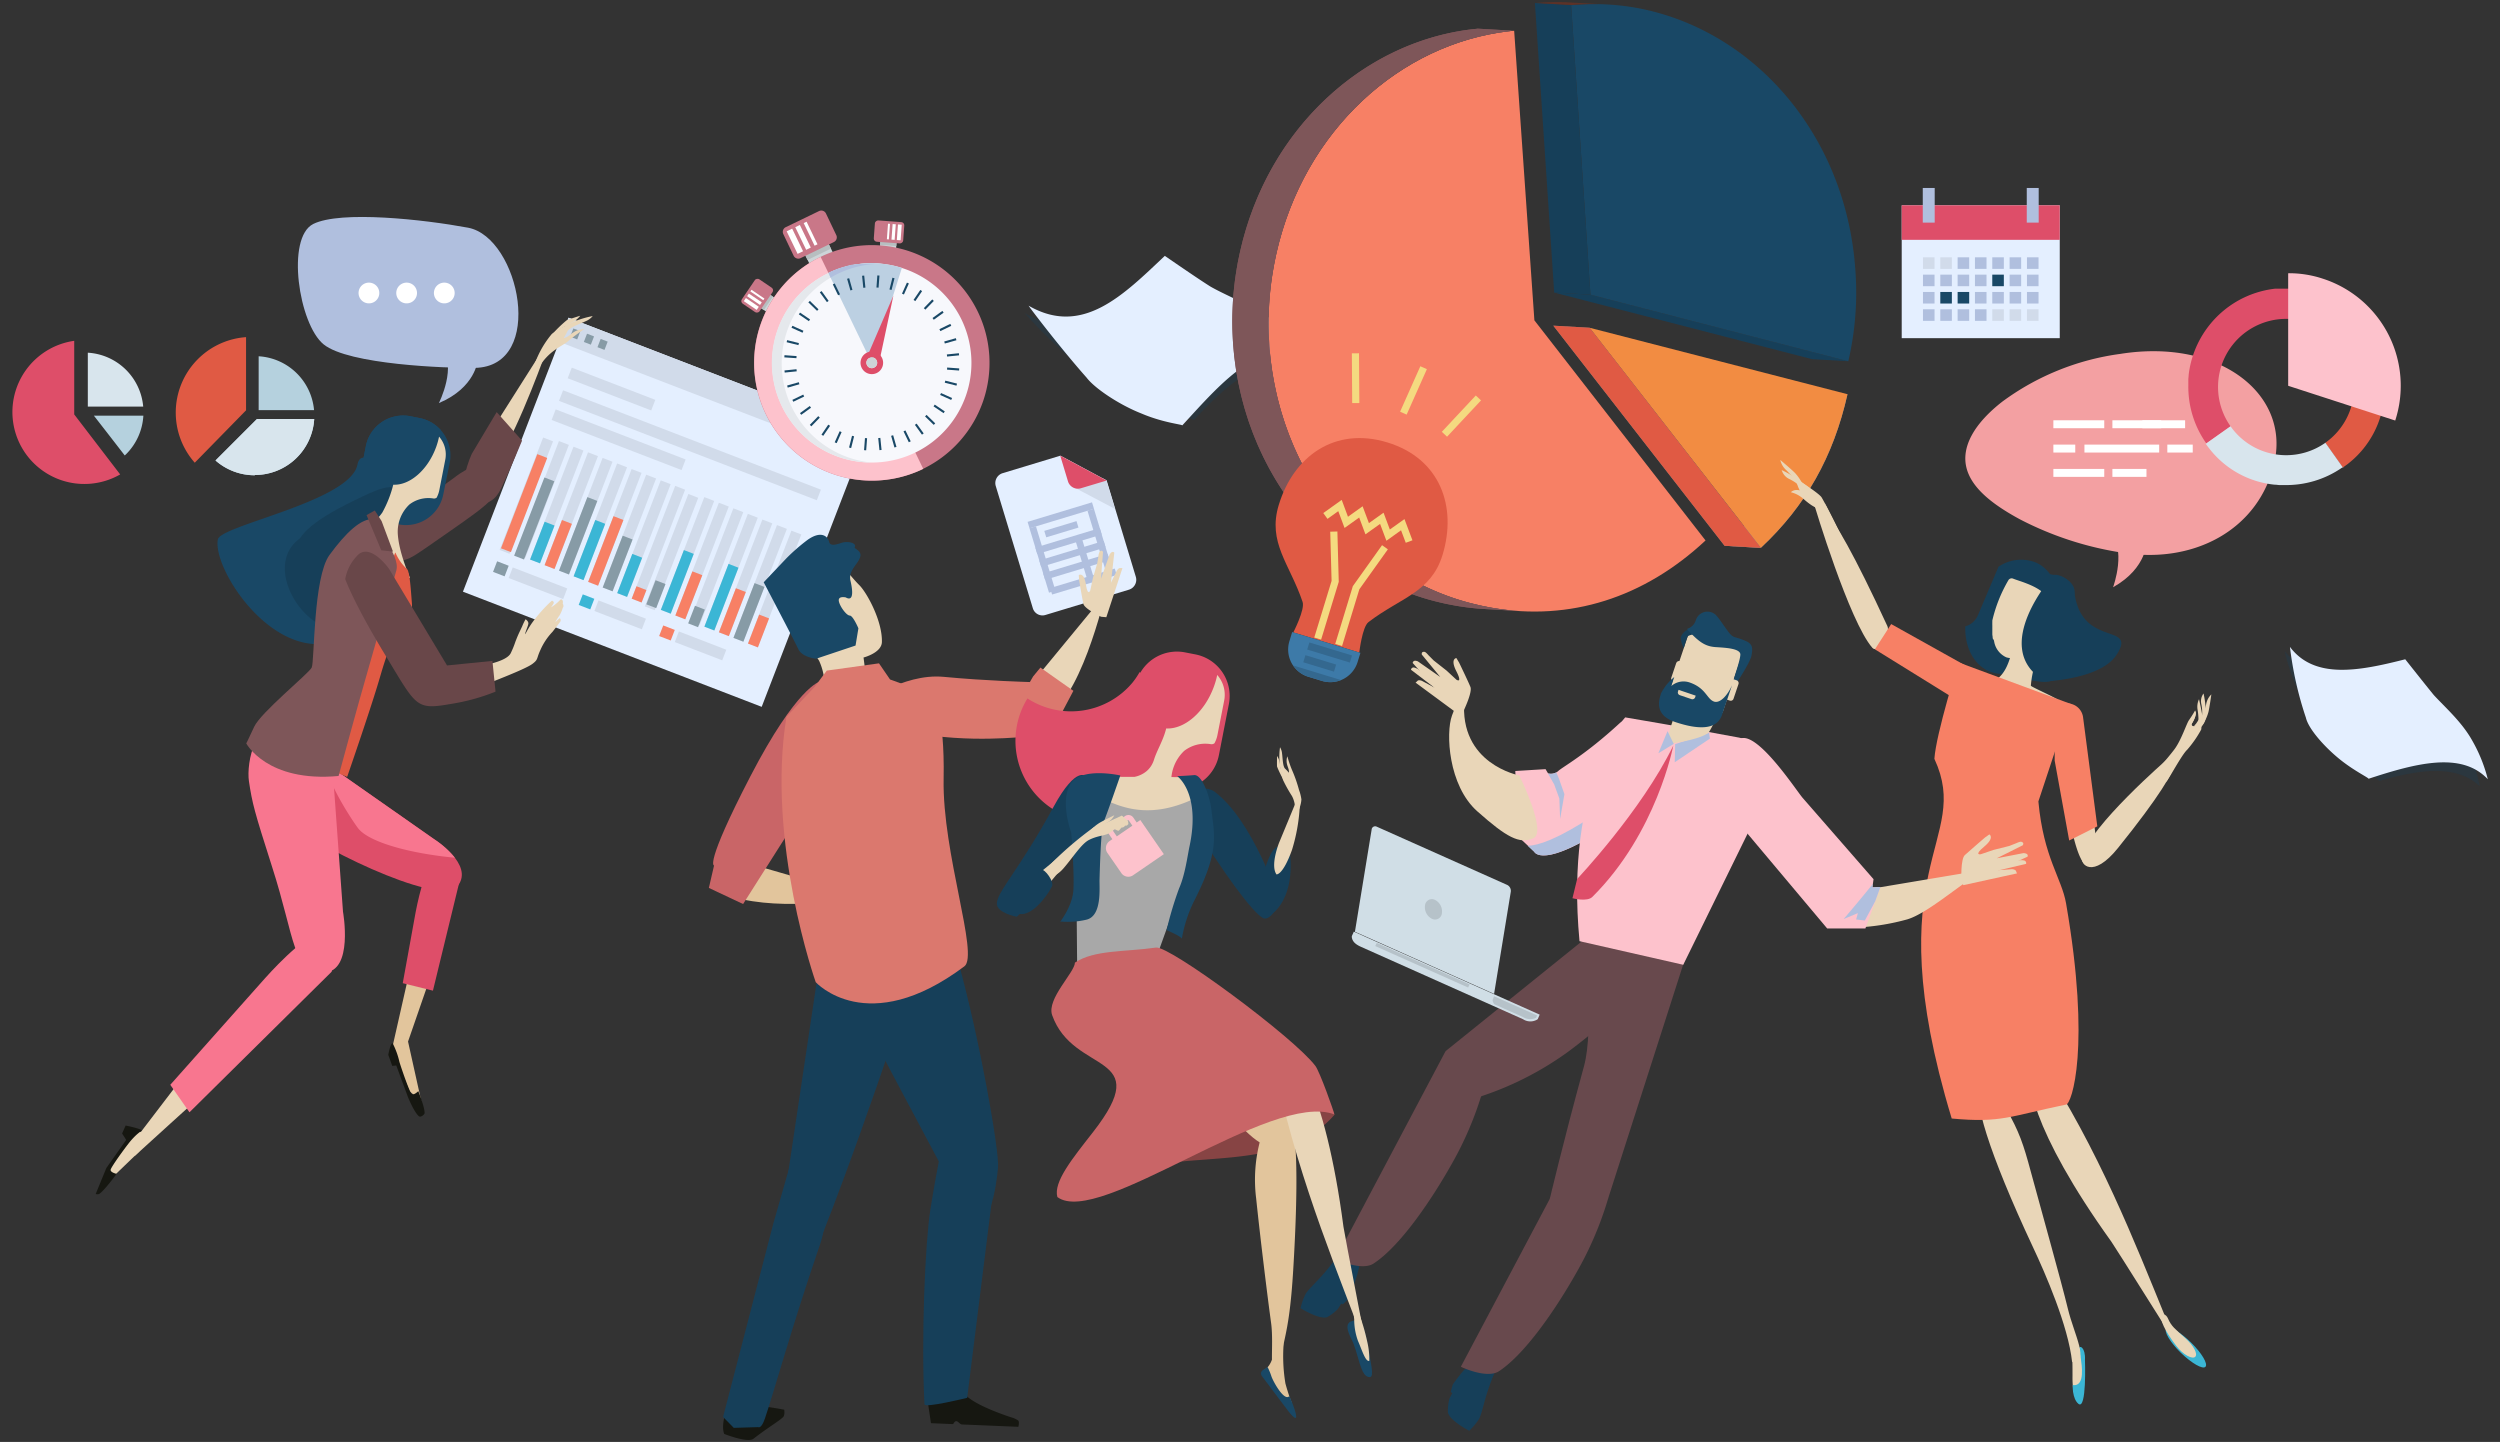 <svg xmlns="http://www.w3.org/2000/svg" xmlns:xlink="http://www.w3.org/1999/xlink" viewBox="0 0 482 278"><rect x="0" y="0" width="482" height="278" fill="#333333" stroke="none"/><defs><style>.cls-1,.cls-4{fill:none;}.cls-2{fill:#7e5659;}.cls-3{isolation:isolate;}.cls-4{stroke:#00aeef;stroke-miterlimit:10;}.cls-5{fill:#e4efff;}.cls-6{fill:#d1dbea;}.cls-7{fill:#879ba6;}.cls-8{fill:#3bb6d5;}.cls-9{fill:#f78065;}.cls-10{fill:#de4e69;}.cls-11{fill:#b0bfde;}.cls-12{opacity:0.3;}.cls-13{fill:#163f59;}.cls-14{clip-path:url(#clip-path);}.cls-15{fill:#858585;}.cls-16{fill:#8e8e8e;}.cls-17{fill:gray;}.cls-18{fill:#f28c42;}.cls-19{fill:#e05a44;}.cls-20{fill:#194866;}.cls-21{clip-path:url(#clip-path-2);}.cls-22{fill:#5d3227;}.cls-23{clip-path:url(#clip-path-3);}.cls-24{fill:#e9d6b8;}.cls-25{fill:#f3a0a2;}.cls-26{fill:#e2c59c;}.cls-27{fill:#161711;}.cls-28{fill:#f8768f;}.cls-29{fill:#694749;}.cls-30{fill:#fff;}.cls-31{fill:#fdc2cc;}.cls-32{fill:#68494d;}.cls-33{fill:#c96567;}.cls-34{fill:#db786e;}.cls-35{fill:#874444;}.cls-36{fill:#a8a8a8;}.cls-37{fill:#3d7aa8;}.cls-38{fill:#f4da80;}.cls-39{fill:#34688f;}.cls-40{fill:#d0dee6;}.cls-41{fill:#b6c2c9;}.cls-42{fill:#cdd5d8;}.cls-43{fill:#b7bec0;}.cls-44{fill:#c97788;}.cls-45{fill:#f7f8fc;}.cls-46{fill:#e5e8ec;}.cls-47{fill:#bcd0e2;}.cls-48{mix-blend-mode:multiply;}.cls-49{fill:#cdd5d7;}.cls-50{fill:#d8e5ed;}.cls-51{fill:#b5d1de;}</style><clipPath id="clip-path"><path class="cls-1" d="M339.5,105.63l-7-.4a55.47,55.47,0,0,0,16.7-29.6l7,.4C353.48,88.07,348.14,97.55,339.5,105.63Z"/></clipPath><clipPath id="clip-path-2"><path class="cls-1" d="M302.9.46l7,.39a48,48,0,0,0-7,.12l-7-.4A46.47,46.47,0,0,1,302.9.46Z"/></clipPath><clipPath id="clip-path-3"><path class="cls-2" d="M293.26,117.82l-7-.4a48.32,48.32,0,0,1-5.56-.64c-1.37-.24-2.75-.53-4.13-.89-26.18-6.76-42.65-34.49-38.28-63.15.21-1.41.48-2.82.8-4.23C244.46,24.66,263,8,284.09,5.61c.32,0,.57-.07.85-.08l7,.4c-.28,0-.53,0-.85.08-21.12,2.39-39.63,19-45,42.9-.32,1.41-.58,2.82-.8,4.23-4.37,28.66,12.1,56.39,38.29,63.15,1.38.36,2.75.65,4.12.89A48.57,48.57,0,0,0,293.26,117.82Z"/></clipPath></defs><g class="cls-3"><g id="Layer_1" data-name="Layer 1"><rect class="cls-4" x="-77.24" y="-410.69" width="1803.7" height="1648.07"/><rect class="cls-5" x="99.92" y="67.9" width="56.6" height="61.73" transform="translate(-10.04 182.89) rotate(-68.92)"/><rect class="cls-6" x="135.01" y="43.82" width="4.99" height="61.73" transform="translate(18.37 176.12) rotate(-68.92)"/><rect class="cls-7" x="110.05" y="63.65" width="1.71" height="1.45" transform="translate(10.97 144.73) rotate(-68.93)"/><rect class="cls-7" x="112.69" y="64.67" width="1.71" height="1.45" transform="translate(11.69 147.82) rotate(-68.92)"/><rect class="cls-7" x="115.32" y="65.68" width="1.71" height="1.45" transform="translate(12.43 150.92) rotate(-68.92)"/><rect class="cls-6" x="131.92" y="59.2" width="2.19" height="53.27" transform="translate(5.09 179.09) rotate(-68.92)"/><rect class="cls-6" x="118.18" y="71.35" width="2.19" height="26.85" transform="translate(-2.73 165.58) rotate(-68.92)"/><rect class="cls-7" x="95.47" y="108.49" width="2.19" height="2.39" transform="translate(-40.51 160.32) rotate(-68.92)"/><rect class="cls-6" x="102.62" y="106.81" width="2.19" height="11.26" transform="translate(-38.5 168.78) rotate(-68.92)"/><rect class="cls-8" x="111.99" y="114.86" width="2.19" height="2.39" transform="translate(-35.86 179.87) rotate(-68.94)"/><rect class="cls-6" x="118.47" y="113.65" width="2.19" height="9.8" transform="translate(-34.05 187.47) rotate(-68.92)"/><rect class="cls-9" x="127.49" y="120.83" width="2.19" height="2.39" transform="translate(-31.53 198.1) rotate(-68.91)"/><rect class="cls-6" x="133.97" y="119.62" width="2.19" height="9.8" transform="translate(-29.7 205.77) rotate(-68.92)"/><rect class="cls-6" x="116.8" y="66.37" width="2.19" height="17.26" transform="translate(5.51 158.04) rotate(-68.92)"/><rect class="cls-6" x="90.08" y="94.18" width="23.31" height="2.05" transform="matrix(0.36, -0.93, 0.93, 0.36, -23.69, 155.9)"/><rect class="cls-6" x="92.88" y="95.26" width="23.31" height="2.05" transform="translate(-22.91 159.19) rotate(-68.92)"/><rect class="cls-6" x="95.68" y="96.34" width="23.31" height="2.05" transform="translate(-22.12 162.5) rotate(-68.92)"/><rect class="cls-6" x="98.48" y="97.42" width="23.31" height="2.05" transform="translate(-21.32 165.83) rotate(-68.93)"/><rect class="cls-6" x="101.28" y="98.5" width="23.31" height="2.05" transform="translate(-20.54 169.11) rotate(-68.92)"/><rect class="cls-6" x="104.09" y="99.58" width="23.31" height="2.05" transform="translate(-19.77 172.39) rotate(-68.91)"/><rect class="cls-6" x="106.89" y="100.66" width="23.31" height="2.05" transform="translate(-18.99 175.69) rotate(-68.91)"/><rect class="cls-6" x="109.69" y="101.74" width="23.31" height="2.05" transform="translate(-18.2 179) rotate(-68.91)"/><rect class="cls-6" x="112.49" y="102.82" width="23.31" height="2.05" transform="translate(-17.41 182.32) rotate(-68.91)"/><rect class="cls-6" x="115.29" y="103.9" width="23.31" height="2.05" transform="translate(-16.62 185.63) rotate(-68.92)"/><rect class="cls-6" x="118.09" y="104.98" width="23.31" height="2.05" transform="matrix(0.36, -0.93, 0.93, 0.36, -15.82, 188.95)"/><rect class="cls-6" x="120.89" y="106.06" width="23.31" height="2.04" transform="translate(-15.05 192.22) rotate(-68.91)"/><rect class="cls-6" x="123.69" y="107.14" width="23.31" height="2.05" transform="translate(-14.28 195.5) rotate(-68.9)"/><rect class="cls-6" x="126.49" y="108.22" width="23.31" height="2.05" transform="translate(-13.5 198.8) rotate(-68.9)"/><rect class="cls-6" x="129.29" y="109.3" width="23.31" height="2.05" transform="translate(-12.67 202.18) rotate(-68.93)"/><rect class="cls-6" x="132.09" y="110.37" width="23.31" height="2.05" transform="translate(-11.89 205.47) rotate(-68.92)"/><rect class="cls-6" x="134.9" y="111.46" width="23.31" height="2.05" transform="translate(-11.14 208.71) rotate(-68.9)"/><rect class="cls-6" x="137.7" y="112.53" width="23.31" height="2.05" transform="translate(-10.31 212.1) rotate(-68.93)"/><rect class="cls-9" x="143.24" y="120.62" width="5.99" height="2.05" transform="translate(-19.84 214.38) rotate(-68.93)"/><rect class="cls-7" x="138.74" y="117.05" width="11.32" height="2.05" transform="translate(-17.71 210.34) rotate(-68.92)"/><rect class="cls-9" x="136.64" y="117" width="9.11" height="2.05" transform="translate(-19.71 207.32) rotate(-68.92)"/><rect class="cls-8" x="132.61" y="114.12" width="12.97" height="2.05" transform="translate(-18.33 203.59) rotate(-68.95)"/><rect class="cls-7" x="132.79" y="117.39" width="3.65" height="2.05" transform="matrix(0.36, -0.93, 0.93, 0.36, -24.3, 201.42)"/><rect class="cls-9" x="128.24" y="113.76" width="9.12" height="2.05" transform="translate(-22.12 197.3) rotate(-68.88)"/><rect class="cls-8" x="124.4" y="111.17" width="12.36" height="2.04" transform="translate(-21.05 193.7) rotate(-68.93)"/><rect class="cls-7" x="123.96" y="113.53" width="4.98" height="2.05" transform="translate(-25.9 191.37) rotate(-68.93)"/><rect class="cls-9" x="121.93" y="113.57" width="2.57" height="2.05" transform="translate(-28.01 188.4) rotate(-68.94)"/><rect class="cls-8" x="117.36" y="109.92" width="8.1" height="2.04" transform="translate(-25.78 184.32) rotate(-68.92)"/><rect class="cls-7" x="113.72" y="107.62" width="10.71" height="2.04" transform="translate(-25.13 180.65) rotate(-68.91)"/><rect class="cls-9" x="110" y="105.2" width="13.58" height="2.05" transform="translate(-24.35 176.94) rotate(-68.9)"/><rect class="cls-8" x="107.82" y="105.02" width="11.64" height="2.05" transform="translate(-26.17 173.97) rotate(-68.93)"/><rect class="cls-7" x="103.88" y="102.28" width="15.2" height="2.05" transform="translate(-25.03 170.14) rotate(-68.91)"/><rect class="cls-9" x="102.96" y="103.95" width="9.33" height="2.05" transform="translate(-29.02 167.67) rotate(-68.93)"/><rect class="cls-8" x="100.65" y="103.58" width="7.81" height="2.05" transform="translate(-30.61 164.63) rotate(-68.96)"/><rect class="cls-7" x="95.15" y="98.57" width="16.22" height="2.05" transform="matrix(0.36, -0.93, 0.93, 0.36, -26.8, 160.14)"/><rect class="cls-9" x="91.32" y="95.98" width="19.46" height="2.05" transform="translate(-25.81 156.4) rotate(-68.92)"/><path class="cls-5" d="M219,111.25a2,2,0,0,1-1.3,2.43l-16.15,4.89a1.94,1.94,0,0,1-2.42-1.3l-7.16-23.6a2,2,0,0,1,1.3-2.43l11.18-3.39,8.91,4.77Z"/><polygon class="cls-6" points="206.92 93.88 214.98 98.13 213.31 92.62 212.51 92.18 206.92 93.88"/><path class="cls-10" d="M204.41,87.85l1.51,5a2,2,0,0,0,2.43,1.3l5-1.5Z"/><rect class="cls-11" x="200.27" y="106.16" width="12.98" height="1.3" transform="translate(-22.09 64.54) rotate(-16.86)"/><rect class="cls-11" x="201.39" y="101.38" width="6.49" height="1.3" transform="translate(-20.8 63.74) rotate(-16.86)"/><rect class="cls-11" x="199.52" y="103.67" width="12.98" height="1.3" transform="translate(-21.4 64.23) rotate(-16.86)"/><rect class="cls-11" x="198.02" y="98.71" width="12.98" height="1.3" transform="translate(-20.02 63.58) rotate(-16.86)"/><rect class="cls-11" x="201.03" y="108.64" width="12.98" height="1.3" transform="translate(-22.78 64.88) rotate(-16.86)"/><rect class="cls-11" x="201.78" y="111.13" width="12.98" height="1.3" transform="matrix(0.96, -0.29, 0.29, 0.96, -23.47, 65.21)"/><rect class="cls-11" x="200.34" y="101.39" width="1.3" height="12.98" transform="translate(-22.65 62.92) rotate(-16.86)"/><rect class="cls-11" x="208.45" y="103.58" width="1.3" height="8.44" transform="translate(-22.27 65.26) rotate(-16.86)"/><rect class="cls-11" x="211.52" y="98" width="1.3" height="12.98" transform="translate(-21.19 66.02) rotate(-16.86)"/><g class="cls-12"><path class="cls-13" d="M197.56,60.36c9.19,5.28,16.46-.29,23.59-6.62,0,0,7.3,2.12,10,2.84a32.63,32.63,0,0,1,13.4,6.56,55.83,55.83,0,0,1,8.23,8.25C244,67.3,237,73.67,230.19,81c-.05-.24-4-1-8.63-2.92s-9.7-4.57-11.57-6.27A78.62,78.62,0,0,1,197.56,60.36Z"/></g><path class="cls-5" d="M198.32,58.94c10.38,6,18.27-2.07,26.26-9.61,0,0,6.34,4.39,8.83,5.94,3.44,1.95,8.28,3.72,12.58,6.86a51.26,51.26,0,0,1,7.95,7c-10.31-5.06-18.07,4.27-26,12.89,0-.2-3.67-.5-7.88-2.3-4.18-1.64-8.94-4.78-10.57-6.92C204.39,67.05,198.35,59.1,198.32,58.94Z"/><g class="cls-3"><g class="cls-3"><g class="cls-14"><g class="cls-3"><path class="cls-15" d="M339.5,105.63l-7-.4a55.47,55.47,0,0,0,16.7-29.6l7,.4c-2.71,12-8.05,21.52-16.69,29.6Z"/></g></g></g><path class="cls-16" d="M306.47,63.19l33,42.44c8.64-8.08,14-17.56,16.69-29.6-2.71,12-8.05,21.52-16.69,29.6Z"/><polygon class="cls-17" points="339.5 105.63 332.5 105.23 299.48 62.79 306.47 63.19 339.5 105.63"/><path class="cls-18" d="M306.47,63.19,356.19,76c-2.71,12-8.05,21.52-16.69,29.6Z"/><polygon class="cls-19" points="339.5 105.63 332.5 105.23 299.48 62.79 306.47 63.19 339.5 105.63"/></g><g class="cls-3"><polygon class="cls-13" points="356.36 69.64 349.37 69.25 299.65 56.41 306.64 56.81 356.36 69.64"/><path class="cls-20" d="M315.21,1.46c22.73,4,40.77,24.46,42.51,50.7a57.78,57.78,0,0,1-.52,13.08c-.22,1.44-.5,2.9-.84,4.41L306.64,56.81,302.92,1A47,47,0,0,1,315.21,1.46Z"/><polygon class="cls-13" points="306.64 56.81 299.65 56.41 295.93 0.57 302.92 0.97 306.64 56.81"/><g class="cls-3"><g class="cls-21"><g class="cls-3"><path class="cls-22" d="M302.92,1l-7-.4a46.47,46.47,0,0,1,7-.11l7,.39a48,48,0,0,0-7,.12Z"/></g></g></g></g><g class="cls-3"><path class="cls-9" d="M291.93,5.93l3.9,55.83,33,42.44c-11.88,11.1-26.18,15.58-41.16,13-1.37-.24-2.74-.53-4.12-.89-26.19-6.76-42.66-34.49-38.29-63.15.22-1.41.48-2.82.8-4.23C251.45,25.06,270,8.4,291.08,6,291.4,6,291.65,5.94,291.93,5.93Z"/><path class="cls-2" d="M293.26,117.82l-7-.4a48.32,48.32,0,0,1-5.56-.64c-1.37-.24-2.75-.53-4.13-.89-26.18-6.76-42.65-34.49-38.28-63.15.21-1.41.48-2.82.8-4.23C244.46,24.66,263,8,284.09,5.61c.32,0,.57-.07.85-.08l7,.4c-.28,0-.53,0-.85.08-21.12,2.39-39.63,19-45,42.9-.32,1.41-.58,2.82-.8,4.23-4.37,28.66,12.1,56.39,38.29,63.15,1.38.36,2.75.65,4.12.89A48.57,48.57,0,0,0,293.26,117.82Z"/><g class="cls-23"><g class="cls-3"><path class="cls-2" d="M293.26,117.82l-7-.4a48.32,48.32,0,0,1-5.56-.64c-1.37-.24-2.75-.53-4.13-.89-26.18-6.76-42.65-34.49-38.28-63.15.21-1.41.48-2.82.8-4.23,3.68-16.39,13.58-29.38,26.26-36.68l7,.39c-12.68,7.31-22.58,20.3-26.26,36.69-.32,1.41-.58,2.82-.8,4.23-4.37,28.66,12.1,56.39,38.29,63.15,1.38.36,2.75.65,4.12.89a48.57,48.57,0,0,0,5.56.64Z"/><path class="cls-2" d="M272.35,12.22l-7-.39a48.36,48.36,0,0,1,18.73-6.22c.32,0,.57-.07.85-.08l7,.4c-.28,0-.53,0-.85.08a48.51,48.51,0,0,0-18.73,6.21Z"/></g></g></g><path class="cls-11" d="M90.24,43.9c-8.53-1.59-24.55-3.35-29.84-.72s-2.81,19.32,2,23.22S86,71,91.52,70.93C105.35,70.71,100.17,45.76,90.24,43.9Z"/><path class="cls-11" d="M92.09,69.49s-.37,5.23-7.47,8.22c0,0,3.68-7.27.37-10.83C83,64.73,92.09,69.49,92.09,69.49Z"/><path class="cls-24" d="M399.77,268.34a18.68,18.68,0,0,1-.19-3.06c0-1.29,0-2.81-.07-3.43-.14-1.32,1.71-1.65,2-.53s.2,6.4-.95,6.87C400.1,268.38,399.65,268.47,399.77,268.34Z"/><path class="cls-8" d="M399.63,267.05c2.48.33,1.69-4,1.55-5.2s-.47-1-.37-1.8,1.3-.27,1.17,2.13c0,0,.37,9.84-1.27,8.47C399.51,269.65,399.6,267.05,399.63,267.05Z"/><path class="cls-24" d="M382,209.47c.66-.52,3.42,1.92,4.74,4.22,2.58,4.49,3.4,7,4.79,12.17,2.2,8.12,5.83,21,7.17,26.52,1.21,5,4.3,10.45.8,10.19-.75-6.92-5.13-17-7.6-22.24C383.48,222.35,380,211.07,382,209.47Z"/><path class="cls-24" d="M397.33,210.82c-.7-1.17-1.39-2.32-2.09-3.45-1.51-1.47-2.61-2.13-3.16-1.78-2.06,1.31-.54,12.18,15,33.82.78,1.09,12.87,20.45,12.65,19.94C414.15,246.14,407.64,228.18,397.33,210.82Z"/><path class="cls-8" d="M420.47,260.83c2.08,2,4.21,3.24,4.74,2.69s-.71-2.65-2.79-4.69-4.2-3.24-4.74-2.69S418.39,258.79,420.47,260.83Z"/><path class="cls-24" d="M419.59,259.49c1.3,1.71,3.11,2.64,3.65,2.1s-.28-2.12-1.88-3.56c-2-1.81-2.72-2.29-3.39-3.86S414.7,253.07,419.59,259.49Z"/><path class="cls-13" d="M381.31,118.69l4-9.42a7.73,7.73,0,0,1,7.12-.85c4.35,1.86,5.86,8.06,3.39,13.86s-8,9-12.35,7.13c-3-1.3-4.69-4.73-4.56-8.65A3.71,3.71,0,0,0,381.31,118.69Z"/><path class="cls-13" d="M397.75,129.12c-.25,1.61-2.29,2.64-4.56,2.29l-5.18-.78c-2.27-.35-3.92-1.93-3.67-3.54l2.22-14.7c.25-1.61,2.29-2.64,4.56-2.29l5.18.78c2.27.34,3.91,1.93,3.67,3.54Z"/><path class="cls-24" d="M383,131.76c-3.33.5-4.72-.3-2.69,1.26.74,1.64,15.25,3.5,16.47,2,.21-.26-5.26-2.61-5.23-2.83a18.52,18.52,0,0,1,2.21-7.42.44.44,0,0,0-.27-.49l-3.22-.78c-.18,0-2.39-.13-2.19,1C387.57,127.26,386.51,131.23,383,131.76Z"/><path class="cls-24" d="M384.24,123.24l-.06-.34a.43.43,0,0,0,0-.11l-.06-.43a.49.49,0,0,0,0-.12c0-.11,0-.22,0-.33s0-.13,0-.19,0-.19,0-.28a1.27,1.27,0,0,0,0-.2v-.38a2.71,2.71,0,0,0,0-.29,2.35,2.35,0,0,1,0-.26,2.45,2.45,0,0,1,0-.27,1.85,1.85,0,0,1,0-.23,1.09,1.09,0,0,0,0-.18h0a27.84,27.84,0,0,1,3.13-7.82.74.74,0,0,1,.92-.23c2.39.93,10,2.57,6.24,8.9h0s-.27.58-.4.83a.16.16,0,0,1,0,.07c-.13.25-.26.5-.41.74,0,0,0,0,0,0-.15.25-.29.48-.45.71,0,0,0,0,0,0-1.94,2.93-4.38,4.56-6.34,3.9a4.08,4.08,0,0,1-2.34-3.06h0a0,0,0,0,1,0,0l-.09-.37S384.25,123.27,384.24,123.24Z"/><path class="cls-24" d="M423.75,139.88s.46.38.78.05a8.38,8.38,0,0,0,1.23-2.55c.18-.59.59-3.5.59-3.5a3.38,3.38,0,0,0-1,1.9A15.11,15.11,0,0,1,423.75,139.88Z"/><path class="cls-24" d="M423.91,139.5c.73-.83.81-2.12.53-3.65a2.53,2.53,0,0,1,.4-2.15,17.36,17.36,0,0,1,.43,3.22,5.58,5.58,0,0,1-.13,2C424.57,140.73,422,141.65,423.91,139.5Z"/><path class="cls-24" d="M361,124.91c-4.47-5.09-11.18-27.5-11.18-27.5s1.05-4.92,14.07,23.31C364.55,122.13,362.11,126.17,361,124.91Z"/><path class="cls-24" d="M347.9,95.31c-.24-1.19-1.29-2.12-2.8-2.9a2.76,2.76,0,0,1-1.59-1.78,18.86,18.86,0,0,1,3.06,1.78c.59.39,1.17.81,1.73,1.24C350.12,95.07,348.5,98.37,347.9,95.31Z"/><path class="cls-24" d="M351.11,98.12c-1.39,0-3.25-1.84-3.68-2.16a5.62,5.62,0,0,0-2.16-1.06c1.32-1.2,3.22.49,4.32.54S351.91,98.12,351.11,98.12Z"/><path class="cls-24" d="M354,106.76c-.9-3.05-1.87-6.58-3-8-1.66-2-3.42-2.38-4-4.13a3.39,3.39,0,0,0-.24-.55c-.21-.49-.37-1.08-.49-1.27s-.57-.79-.3-.63c2.38,1.37,4.9,3.15,5.24,3.72.69,1.17,4.25,7.85,5.06,10.6C357.2,109.6,355.23,110.89,354,106.76Z"/><path class="cls-24" d="M347.28,94.56s.63-.2.5-.69a9,9,0,0,0-1.64-2.61c-.44-.51-2.9-2.58-2.9-2.58a3.78,3.78,0,0,0,1.19,2A16,16,0,0,1,347.28,94.56Z"/><path class="cls-24" d="M358.64,110.71c-.74,2.06,1.06,7.91-.09,8-3.44-5.3-6.71-21.67-6.71-21.67Z"/><path class="cls-24" d="M400.69,146c2.19,2.74,2.72,10.47,3.39,15.45a8.45,8.45,0,0,1-.51,4.61s-2.5,5.68-5.26-12.35C397.61,149.18,399.86,145,400.69,146Z"/><path class="cls-24" d="M401.4,165.18c1.62-6,16.49-18.84,16.49-18.84s6.87-3.25-9.52,17.13C403.45,169.59,401,166.65,401.4,165.18Z"/><path class="cls-24" d="M424.2,138.32l.38.41-.18,1.91a21.32,21.32,0,0,1-2.73,3.93c-1,.91-3.5,5.6-3.95,6.07s-3.4-.34-3.4-.34,3.63-4.11,4.93-5.86,2.3-4.89,2.78-5.59a21.84,21.84,0,0,0,1.18-1.87s.58.53-.6,2.5c-.32.52.43.59.43.59Z"/><path class="cls-9" d="M377.6,127.71l21.63,8L393,154.52c1,10.85,4.49,14.76,5.34,19.66,4.83,27.84,1.06,38.73,0,38.78-10.82,2.23-12.46,3.59-22.05,2.69-14.92-49.25,4.11-53.29-3.34-69.35C373.27,141.44,377.6,127.71,377.6,127.71Z"/><path class="cls-9" d="M361.48,125.19l16.66,10.32,7.43,2.54a2.83,2.83,0,0,0,1.44-1.2l.23-.37a3.25,3.25,0,0,0-1.55-4.4l-21.07-11.76Z"/><path class="cls-9" d="M398.94,162.05l-2.8-15.41,0-10.25a3,3,0,0,1,1.68-.71l.44-.05a3.08,3.08,0,0,1,3.37,2.77l2.73,20.92Z"/><path class="cls-24" d="M423.72,140.67a5.82,5.82,0,0,0,.91-2.37c0-.62-.66-3.5-.66-3.5a3.44,3.44,0,0,0-.26,2.13A11.69,11.69,0,0,1,423.72,140.67Z"/><path class="cls-24" d="M423,140.07s-.5,0-.62-.21a3,3,0,0,0-.07.46c-.05.29-.71,2.17-.71,2.17a16.9,16.9,0,0,1,1-1.58,8.13,8.13,0,0,0,.72-1.19c0-.05,0-.16.07-.27Z"/><path class="cls-24" d="M422.61,139.48c.8-1.32.79-2,.71-2.29-.19.31-.5.81-1,1.49a10.75,10.75,0,0,0-.68,1.46,2.66,2.66,0,0,1,.31,1.59c0,.22.69-.93,1-1.68C422.75,140,422.37,139.88,422.61,139.48Z"/><path class="cls-13" d="M395.79,111c.11-.07.22-.12.33-.18l.18,0a4.12,4.12,0,0,1,3.67,3.54c1.43,10.62,12.14,5.62,8.13,11.85-2.82,4.38-11.8,5-13.41,5.16a2.69,2.69,0,0,1-.74-.25C383.6,124.75,395.79,111,395.79,111Z"/><path class="cls-25" d="M408.74,68.24A49.3,49.3,0,0,0,386,77.47C380.7,81.62,378.2,86,379.09,90s5,7.23,10.34,10.12a63.47,63.47,0,0,0,19.38,6.38c14,2.44,26.85-4.33,29.72-17.48S427.79,65.18,408.74,68.24Z"/><path class="cls-25" d="M413.88,104.22s.23,5.24-6.48,9c0,0,2.82-7.65-.88-10.81C404.3,100.54,413.88,104.22,413.88,104.22Z"/><polygon class="cls-26" points="79.68 184.11 75.58 202.22 78.97 210.41 81.22 212.29 78.67 200.81 83.28 187.49 79.68 184.11"/><path class="cls-27" d="M74.86,203.38l.77,2.13.77-.09,2.22,6s1.18,3,2.16,3.8c.33.26,1.06-.31,1.08-.6.06-1.07-1.21-4.25-1.21-4.25s-.87.88-1.28.55-2-5-2.35-6.15a15.38,15.38,0,0,0-1.32-3.64C75.27,201.05,74.86,203.38,74.86,203.38Z"/><path class="cls-10" d="M80.14,175.84l-2.49,13.72L83.47,191l5.35-22s-.92-5.17-4.49-4C82,165.74,80.14,175.84,80.14,175.84Z"/><path class="cls-10" d="M83.69,161.79,64.44,148.31s-8.81-9.19-10.25-7.53c-2.08,2.4.78,16.27,1.9,17.84,2.21,3.11,28.6,16.61,32.14,12.21C91.53,166.72,83.69,161.79,83.69,161.79Z"/><path class="cls-28" d="M83.69,161.79,64.44,148.31s-8.81-9.19-10.25-7.53c-.18.2,8.49,5.87,8.38,6.22.89,4.63,5.79,11.84,6.53,12.76,2.1,2.6,9.77,4.77,18.6,5.61A17.48,17.48,0,0,0,83.69,161.79Z"/><path class="cls-24" d="M25.92,222.92s13.95-12.69,13.65-12.36-5.51-1.35-5.51-1.35L26.2,219.5Z"/><polygon class="cls-24" points="29.37 219.12 26.11 217.85 21.52 224.67 19.98 228.63 26.6 222.25 29.37 219.12"/><path class="cls-27" d="M24.22,217l-.68,1.54.79,1.23-3.83,5.43-2.05,5a1,1,0,0,0,.65,0c.93-.52,3.38-3.88,3.38-3.88s-1.2-.26-1.15-.78,3.08-4.67,3.89-5.61c1.39-1.62,2.13-1.85,2.07-2C27.12,217.59,24.22,217,24.22,217Z"/><path class="cls-28" d="M51.13,188.57l-18.3,20.58,3.7,5.3,27.41-27.1s1.4-5.84-2.73-6.86C58.8,179.9,51.13,188.57,51.13,188.57Z"/><path class="cls-28" d="M66.13,175.78,64.06,147.3s-4.57-6.1-6.8-7c-8.34-3.38-9.75,7.08-9.27,10.3.65,4.29,1,5.68,4.46,16.5,4.51,14,3.9,20.46,10,20.38C68.23,187.4,66.13,175.78,66.13,175.78Z"/><path class="cls-24" d="M92.21,92.64s1.52.74,5.68-7.26,8.49-20.69,8.49-20.69L95.2,82.33S91.21,89.26,92.21,92.64Z"/><path class="cls-24" d="M103.64,71.27c2.09-3.75,4.68-4.4,6-5.58a30.7,30.7,0,0,1,3-2.22c-1.92,0-2.63,1.2-3.44,1.54s-.49.31.17-1.07c.37-.79,2.32-1.44,3.53-2a3.6,3.6,0,0,0,1.38-1,17.76,17.76,0,0,0-3.44,1,22,22,0,0,0-4.45,2.45,18.42,18.42,0,0,0-3,5C102.54,71.49,102.13,74,103.64,71.27Z"/><path class="cls-24" d="M106.36,64.57a25.22,25.22,0,0,1,2.88-2.81c.43-.21,2.64-.89,2.64-.89a4.54,4.54,0,0,1-1.62,1.31A37.56,37.56,0,0,0,106.36,64.57Z"/><path class="cls-29" d="M91,87.43s-3.64,7.48.52,9.2c2.37,1,4.06-.24,5.13-2.52,2-4.23,4-9.15,4-9.15l-4.89-5.51Z"/><path class="cls-29" d="M87.71,92,73.2,102.55s-3.21,3.8-2.33,5.31c1.27,2.17,4.43.85,5.85.44,2.82-.81,1.6,0,10.09-5.93,7.75-5.43,11-7.58,8.62-11.35C93.2,87.49,87.71,92,87.71,92Z"/><path class="cls-20" d="M85.47,95.31a7.33,7.33,0,0,1-8.6,5.79l-1.13-3.77A7.33,7.33,0,0,1,70,88.74l.53-2.7a7.33,7.33,0,0,1,8.59-5.79l1.8.36a7.33,7.33,0,0,1,5.79,8.59Z"/><path class="cls-20" d="M70,88.74l.53-2.7a7.33,7.33,0,0,1,8.59-5.79l1.8.36a7.29,7.29,0,0,1,4.07,2.33,16.66,16.66,0,0,1-1.32,4.84c-2.23,5-6.5,8.21-10.6,8.42A7.32,7.32,0,0,1,70,88.74Z"/><path class="cls-20" d="M76.64,100.84c1-5.17-6.66-16.5-7.73-11.23C67.47,96.67,42.5,101.28,42,104c-1,5.4,9.39,21.71,20.86,20.08,5.57-.78,10.34-4.82,11.4-10.22a9.84,9.84,0,0,0-1.38-7.17A9.4,9.4,0,0,0,76.64,100.84Z"/><path class="cls-13" d="M76,113.67a9.92,9.92,0,0,1-11.73,7.72c-5.45-1.06-10.25-8-9.21-13.33s7.53-7,13-6A9.94,9.94,0,0,1,76,113.67Z"/><path class="cls-13" d="M68.34,96.47c3.94-1.9,7.8-3.89,8.9-1.31s-1.27,6.06-5.3,7.77-10.33,10.32-11.42,7.74S50.38,105.16,68.34,96.47Z"/><path class="cls-24" d="M84.65,84.18a13.82,13.82,0,0,1-.56,2c-1.63,4.48-5.12,7.43-8.27,7.27a22.36,22.36,0,0,1-2.11,5.37A11.17,11.17,0,0,1,70.27,102c-1.14,3.12,8.91,10,8.75,9.42s-2.12-4.89-2.33-8.55a7.23,7.23,0,0,1,2.24-5.6,6,6,0,0,1,4.59-1.17.85.85,0,0,0,.66-.14,5.18,5.18,0,0,0,.52-1.46l1.16-5.93A5.2,5.2,0,0,0,84.65,84.18Z"/><path class="cls-19" d="M63.65,148.42l3.28,1.37s4.68-13.52,6.32-19.2,2.56-7.35,3.62-8.84,2.74-3,2.55-5.37-.4-6.11-.94-6.66a9,9,0,0,1-2.24-3.18C76,105.84,63.65,148.42,63.65,148.42Z"/><path class="cls-2" d="M65.28,149.61S69,135.87,71,129s4.93-17.36,5.41-19-1-4-1-4-2.74-5.83-3.3-5.9c-2.42-.29-5.45,2.61-8.59,6.91s-2.87,20.54-3.42,21.69S50.3,137.32,49,140.13s-1.52,3.2-1.52,3.2S51.45,150.89,65.28,149.61Z"/><polygon class="cls-29" points="72.26 98.42 73.57 100.46 75.77 106.35 73.51 106.1 70.67 99.31 72.26 98.42"/><path class="cls-24" d="M89.77,128.78s7.63-.67,8.7-2.85a18.34,18.34,0,0,0,.9-2.21c.6-1.56.78-1.82,1.32-3a10.45,10.45,0,0,1,.64-1.33s.63.39.53.91-.55,1.49-.61,1.89.4-.85,1.57-2.43a29.24,29.24,0,0,1,3.15-3.56c.4-.36.46-.4.48-.39.21.13.39.26.3.49s-.53.8-.47.78a9.76,9.76,0,0,0,1.3-1c.16-.15.36-.37.51-.49s.58.14.4.76a.9.9,0,0,1,.14.48c0,.1,0,.18-.07.27s-.1.23-.13.34a7.59,7.59,0,0,1-.52,1.16,11.79,11.79,0,0,0-.86,1.38s.83-.84.89-.78a.56.56,0,0,1,.11.62c-.23.3-.56.76-1.53,2a12.09,12.09,0,0,0-2.34,3.52c-.8,1.73-.37,1.78-1.52,2.65-1.54,1.17-9.32,4-10.64,4.66S89.77,128.78,89.77,128.78Z"/><path class="cls-29" d="M86.19,128.3,75,109.66s-3.79-5.38-6.26-2.38a8.54,8.54,0,0,0-2.18,4.36s1.57,4.52,7.68,14.59,5.87,10.68,12.69,9.49a39.32,39.32,0,0,0,8.61-2.37l-.6-5.93Z"/><path class="cls-30" d="M73.13,56.49a2,2,0,1,1-2-2A2,2,0,0,1,73.13,56.49Z"/><path class="cls-30" d="M80.4,56.49a2,2,0,1,1-2-2A2,2,0,0,1,80.4,56.49Z"/><path class="cls-30" d="M87.66,56.49a2,2,0,1,1-2-2A2,2,0,0,1,87.66,56.49Z"/><rect class="cls-30" x="395.89" y="81.03" width="9.81" height="1.53"/><rect class="cls-30" x="407.27" y="81.03" width="9.41" height="1.53"/><rect class="cls-30" x="413.05" y="81.03" width="8.24" height="1.53"/><rect class="cls-30" x="395.89" y="85.72" width="4.22" height="1.53"/><rect class="cls-30" x="401.88" y="85.72" width="14.41" height="1.53"/><rect class="cls-30" x="417.86" y="85.72" width="4.9" height="1.53"/><rect class="cls-30" x="395.89" y="90.41" width="9.81" height="1.53"/><rect class="cls-30" x="407.27" y="90.41" width="6.57" height="1.53"/><path class="cls-13" d="M251.74,249.42a13.26,13.26,0,0,0-1,2.8s3.58,2.24,5.14,1.73a9.22,9.22,0,0,0,2-1.52c.14-.12.58-.94.71-1.06s.19.24.41,0a10.3,10.3,0,0,0,1-1,30.78,30.78,0,0,0,2.26-7.21s-2.35-4-3.72-2C255.38,246,252.8,247.85,251.74,249.42Z"/><path class="cls-31" d="M321.21,144.94s3.08,4.79-10.38,13.83-15,5.46-15,5.46l-3.12-2.93-.56-12.65,5.83-.36.49.82a2.16,2.16,0,0,0,1.93-.43c.75-.76,5.09-3,11.83-9.21C315.3,136.61,320.63,144,321.21,144.94Z"/><path class="cls-11" d="M321.21,144.94c-.45-.71-3.36-2.33-3.06-1.86,0,0,3.08,4.79-10.39,13.82-7.51,5-11.32,6.15-13.22,6.16l1.25,1.17s1.58,3.57,15-5.46S321.21,144.94,321.21,144.94Z"/><path class="cls-24" d="M292.92,149.5s-11.69-2.17-10.58-14.53c.33-3.68-1.18-.32-2.4,3s-.72,13.48,4.89,18.46,8.12,6.38,10.81,5.19S292.92,149.5,292.92,149.5Z"/><path class="cls-32" d="M257.49,242.75s5,2.42,7.37.84c5.48-3.61,11.65-13.19,14.84-18.84a66.13,66.13,0,0,0,6.21-14.55l-7.22-7.51Z"/><path class="cls-13" d="M285.17,273.57a13.08,13.08,0,0,1-1.9,2.28s-3.76-1.92-4.11-3.53a8.94,8.94,0,0,1,.26-2.53c0-.18.51-1,.54-1.15.07-.33-.3,0-.23-.33a12,12,0,0,1,.37-1.38,30.62,30.62,0,0,1,5-5.63s4.66,0,3.6,2.18C286.25,268.7,286,271.86,285.17,273.57Z"/><path class="cls-32" d="M281.65,263.51s5,2.42,7.37.85c5.47-3.62,11.65-13.2,14.83-18.85A66.57,66.57,0,0,0,310.07,231l-7.22-7.51Z"/><path class="cls-32" d="M311.88,175.93l-33.17,26.73,1.89,10.12a61.39,61.39,0,0,0,21.73-10c4.43-3.28,14.06-11,15.34-16.08C319.41,179.84,311.88,175.93,311.88,175.93Z"/><path class="cls-32" d="M325.3,183.52,310.07,231l-11.29.25s2.42-10.33,6.61-25.67c2.09-7.61-.52-21.49,3.31-25C313.89,175.73,325.3,183.52,325.3,183.52Z"/><path class="cls-31" d="M304.53,181.46l20,4.55,12.82-26.13s8.12-15.75-2.06-17.67-21.95-3.9-21.95-3.9S301.63,150.66,304.53,181.46Z"/><path class="cls-24" d="M361.55,171.22,380.74,168s1.68,1.47.18,1.76c-.18,0-.27-.71-1-.26-2.94,1.82-8.7,6.74-12.22,7.76a44.2,44.2,0,0,1-9.29,1.54Z"/><path class="cls-10" d="M322.61,143.75s-3.18,16.84-15.61,29.18c-1,1-3.83.25-3.83.25l.9-3.71S316.48,156.35,322.61,143.75Z"/><polygon class="cls-11" points="322.97 143.47 322.89 146.96 329.67 142.4 329.51 141.28 322.97 143.47"/><path class="cls-11" d="M301.62,153.11l-1.06-3-.5-1.19a2.28,2.28,0,0,1-1.63.2l1.21,2.1,1,2.73.15,3.94Z"/><path class="cls-31" d="M347.63,153.92l13.59,15.59-.22,1.57,1.54-.07-2.89,8-7.37,0L334.1,157.37a17.43,17.43,0,0,1,.41-13.81C337,137.93,346.46,152.69,347.63,153.92Z"/><path class="cls-11" d="M355.46,177.19s3.76-4.42,5.64-6.79l-.1.68,1.54-.07-1,2.76-2,3.71-1.68-.21.34-1.22Z"/><path class="cls-24" d="M331.22,137.55a21.28,21.28,0,0,1-1.65,3.47c-.91,1.39-7,2.34-7.93,2.4s1-4.44,1.15-5.51c.14-.81.62-.47.18-1.75Z"/><path class="cls-24" d="M321.75,133.52a1.7,1.7,0,0,0,1.07,2.15l7.25,2.44a1.69,1.69,0,0,0,2.15-1.06l3.62-10.74a1.7,1.7,0,0,0-1.07-2.15l-7.25-2.44a1.7,1.7,0,0,0-2.15,1.06Z"/><path class="cls-13" d="M324.61,125a6.46,6.46,0,0,1-.58-2.06,2.52,2.52,0,0,1,1.71-1.67c1-.2,1.34.9,1.34.9s-1.53.28-1.69.53S324.61,125,324.61,125Z"/><path class="cls-20" d="M335,131.39s2.48-3.76,2.69-5,.35-2.16-1.07-2.79c-2.15-.95-2.33-.49-3.18-1.52s-2.23-3.3-2.84-3.69a2.35,2.35,0,0,0-3.65,1.2,2.45,2.45,0,0,1-1.65,1.64c0,.21.37.53.95,1.11,1.68,1.69,2.82,2.3,4.49,2.42s4.85.21,4.8,1.46-1.36,4.7-1.31,5S334.61,131.5,335,131.39Z"/><path class="cls-24" d="M331.87,131.46h3a.57.57,0,0,1,.57.57v1.65a.57.57,0,0,1-.57.57h-3a.56.56,0,0,1-.56-.56V132a.57.57,0,0,1,.57-.57Z" transform="translate(100.94 406.28) rotate(-71.36)"/><rect class="cls-24" x="321.97" y="128.31" width="4.15" height="2.78" rx="0.57" transform="translate(97.55 395.28) rotate(-71.36)"/><path class="cls-20" d="M333.94,132.1s-1.43,4.22-1.9,5.63-1.88,3.9-9.08,1.47c-4.26-1.43-3-4.51-2.7-5.54a9.66,9.66,0,0,1,2.54-3.13s-.59,1.75-.59,1.75a3.61,3.61,0,0,1,3.49-.72c3.27,1.1,3.36,3.26,4.81,3.72C331.63,135.62,333.07,134.09,333.94,132.1Z"/><path class="cls-24" d="M326.11,134.79l-2.24-.76a.55.55,0,0,1-.35-.71l.1-.32,3.31,1.12-.1.31A.57.57,0,0,1,326.11,134.79Z"/><path class="cls-24" d="M282.18,137.05s1.73-3.57,1.32-4.6-2.18-4.69-2.18-4.69l-.53-.89s-1.25.11,0,2.56,0,1.61,0,1.61l-1.89-1.75-2.48-1.95-1-1s-.52-.63-.76-.66c-.71-.09-.53.53-.53.53l3.55,4.31-4.3-3s-.61-.29-.87,0-.06.39-.06.39l4.09,4.64-2.39-1.28s-.6-.26-.86,0a3.29,3.29,0,0,1-.37.34l8.53,6.29Z"/><path class="cls-24" d="M276.85,131.15l-3.14-1.92a2.85,2.85,0,0,0-1.1-.54.5.5,0,0,0-.57.44l4.46,3.4Z"/><path class="cls-24" d="M378.14,169.61s-.13-4,.67-4.74,3.9-3.4,3.9-3.4l.84-.6s1.1.61-1,2.36-.66,1.47-.66,1.47l2.44-.83,3.06-.77,1.32-.52s.73-.36,1-.29c.68.21.26.69.26.69l-5,2.5,5.15-1s.67,0,.8.34-.1.39-.1.39l-5.63,2.57,2.7-.2s.66,0,.79.35.2.46.2.46l-10.35,2.27Z"/><path class="cls-24" d="M385.41,166.39l3.65-.48a2.87,2.87,0,0,1,1.23,0,.52.52,0,0,1,.34.64l-5.46,1.29Z"/><polygon class="cls-11" points="321.5 140.96 319.73 145.23 322.7 143.42 321.5 140.96"/><path class="cls-27" d="M151,273.2c.36-.37.2-1.41.2-1.41s-5.56-1.08-7.4-.8a9.89,9.89,0,0,0-2.08.79c-.13.06-.39.47-.52.53s-.33-.12-.54,0a6.37,6.37,0,0,0-.9.52c-.7,2.54-.13,3.63-.13,3.63s4.51,1.8,5.64.93C148.11,275.18,150.2,274,151,273.2Z"/><path class="cls-27" d="M178.86,270.17l.63,4.22,4.28.18s.26-.59.62-.57.67.62,1.09.64l2.29.09,8.57.36s.23-.87,0-1.19a4.08,4.08,0,0,0-1.29-.61c-2.18-.71-8.42-2.91-9.43-5.07C184.4,265.6,178.86,270.17,178.86,270.17Z"/><path class="cls-24" d="M167.15,131.91l-.66-5.14s3.51-.9,3.54-3c.1-4.15-3-9.67-4.4-11-3.9-3.92-7.67-11.83-16.22-1.62-3.26,3.88,7.17,13.82,8.53,16.28a11.77,11.77,0,0,1,1,5.94l3.16,1Z"/><path class="cls-26" d="M144.92,166.64l21.39,6.2s-12.65,2.82-23.23.55S143.89,166.75,144.92,166.64Z"/><path class="cls-13" d="M153.93,219s7.39,11.51,4.27,20.63c-5.56,16.21-8.87,28.42-10.72,33.85-.72,2.11-1.3,1.67-1.3,1.67l-4.71.14-2.06-2.1,9.7-37.35Z"/><path class="cls-24" d="M199.94,130.5l13.18-16s-5.05,22-12.2,23.75S199.94,130.5,199.94,130.5Z"/><path class="cls-33" d="M158.06,131.41s-4.44,1-13.39,18.27-7,17.19-7,17.19l-1,4.32,6.6,3.11,9.15-14.44Z"/><path class="cls-13" d="M176.18,188.39s-12,36.66-20.45,56.54c-4.94,11.63-5.86-4.8-5.86-4.8l9.68-64.8,22.36-1.06S179.58,177.22,176.18,188.39Z"/><path class="cls-13" d="M161.24,186.61s23,43.67,24.5,46c5,7.79,6.41-4.45,6.68-7.53s-3.45-24.46-7.67-39.67l-4.23-15.21Z"/><path class="cls-13" d="M182.25,217.75s-1.5,6.79-2.88,15.49c-1,6.39-1.79,24.73-1.13,37.51,0,.78,8.23-1.25,8.23-1.25S190.9,234,191.91,226,187.57,212.26,182.25,217.75Z"/><path class="cls-34" d="M151.63,138.19l5.46-5.8,2.31-3.1,10.07-1.4L171.6,131l8.26,3s2.32,3.22,2.07,16.16c-.28,14.35,6.86,34,4,36.15-18.74,14.06-28.66,3.05-28.66,3.05S147.7,162.28,151.63,138.19Z"/><path class="cls-34" d="M166,135.9s-1.13,2.4,5.49,4.29c11.3,3.21,23.14,2.07,25.46,1.92s5.56-.46,7.75-4.66c1.68-3.21,2.25-4.26,2.25-4.26l-6.36-4.48-1.42,1.73-.61,1.06s-8.58-.23-16.59-1S166,135.9,166,135.9Z"/><path class="cls-20" d="M163.06,115.18s-1.47-.34-1.34.66,1.48,2.84,2.11,2.84,1.67,2.46,1.67,2.46l-.55,3.32L157.36,127s-2.69-.23-3.45-1.86-6.67-12.88-6.67-12.88l4.39-4.63a36.83,36.83,0,0,1,4.12-3.58c2.72-1.89,3.9-.49,4.09.38s1.17.65,2.38.24,3,0,2.57.8c-.19.32,1.27.65,1.1,1.71-.26,1.51-2.42,2.71-1.91,4.83C164.22,113,164.88,116.23,163.06,115.18Z"/><path class="cls-24" d="M212.29,118.91s-3.18-1.5-3.41-2.48-.83-4.62-.83-4.62l-.06-.94s1-.66,1.37,1.79.85,1.15.85,1.15l.5-2.36.84-2.85.22-1.3a2.38,2.38,0,0,1,.23-.92c.48-.48.66.06.66.06l-.39,5.15,1.65-4.66s.32-.57.65-.52.26.24.26.24l-.64,5.7,1.12-2.31s.32-.55.64-.52l.46,0L213.3,119Z"/><path class="cls-35" d="M216.34,226.2c-20.84,8.08-6.76-.26-6.84-.65-.24-2.26,5.28-.24,5.38-4.74A63.53,63.53,0,0,1,219,201.17a8.87,8.87,0,0,1,1.2-2.38c4-1.7,8.3-2.15,12.58-3.23a11.06,11.06,0,0,1,4.59,2.6c5.95,5.49,10.74,4.71,12.63,7.75s6.34,7.38,7.31,9C247.19,226.49,229.11,221.41,216.34,226.2Z"/><path class="cls-26" d="M249,270.37s-.59-1.51-1.17-3.63a32,32,0,0,1-.38-7.1,60.48,60.48,0,0,0-.51-8.09c-1.37-1.22.39,10.77-3.27,12.62-1,.53,4.17,6.15,4.49,6.51S249.2,270.42,249,270.37Z"/><path class="cls-26" d="M246.48,214.69c-.61.71-2.92,2.65-3.45,4.94a29.07,29.07,0,0,0-.84,11.45c.76,7.35,2.2,19.07,2.88,24,.61,4.45-.65,11.24,1.42,9.27.9-6.31,2.1-7.25,2.84-19.47C251.44,210,247.57,213.43,246.48,214.69Z"/><path class="cls-20" d="M248.59,269.16c-.93,1.12-3.08-2.69-3.46-3.8a12.67,12.67,0,0,0-.68-1.68,1,1,0,0,0-.08-.11l-.09.05c-.62.46-1.64.81-.9,1.8l4.67,6.2C251.86,276.69,248.61,269.13,248.59,269.16Z"/><path class="cls-26" d="M228.64,190.1c-1.43.57-3.56.11-3.53,2.23.07,5-.51,7.13,5.73,15,19,23.95,12.1,7.68,17.87,11.42,1.61-2.92-1.61-8.9-7.35-17.48S233,188.35,228.64,190.1Z"/><path class="cls-24" d="M246.31,208.36c-.3-1.37-.58-2.71-.85-4,.1-2.16.46-3.43,1.11-3.55,2.46-.45,8.91,8.72,12.45,35.72.18,1.35,4.67,24.26,4.48,23.74C258.41,246.5,250.73,228.53,246.31,208.36Z"/><path class="cls-20" d="M260.58,258.22c1.37,2.64,1.67,7.56,3.6,7.27.78-.11.08-2.86-.49-6.22-.5-2.93-1.35-5.07-2.09-4.79S258.61,254.44,260.58,258.22Z"/><path class="cls-24" d="M261.83,258.56c.68,1.5,1.43,4.08,2.17,3.81a14.54,14.54,0,0,0-.39-3.66c-.58-2.64-1-3.71-1.52-5.39-.63-2.15-1.47-2.87-1,1A12.13,12.13,0,0,0,261.83,258.56Z"/><path class="cls-24" d="M220.23,207.73c0,2.12.67,2.08,2.49,3.38A15.17,15.17,0,0,0,236.36,213a31.69,31.69,0,0,0,11.89-7.06c.76-.74.58-4.38-.2-4.69-2.48-1-7.12-1.51-10.05-1.82C226,198.16,220.24,201.2,220.23,207.73Z"/><path class="cls-10" d="M235,145.61a8.16,8.16,0,0,1-9.57,6.44l-1.26-4.19c-4.43-.86-6.71-8.22-5.85-12.64l.59-3a8.15,8.15,0,0,1,9.57-6.44l2,.39a8.17,8.17,0,0,1,6.45,9.57Z"/><path class="cls-13" d="M234.05,152.55c7.61,5.57,12.71,21.45,12.71,21.45s-1.76,3.76-3.26,3c-1.91-1-7.57-8.45-14.11-19.34C225.34,150.9,232.78,151.62,234.05,152.55Z"/><path class="cls-13" d="M245.93,175.62c4.34-4.55,2.55-12.62,2.55-12.62a3.47,3.47,0,0,0-2.53.44c-1.23,1-2.06,3.65-3.66,9.85C241.31,177.12,245.21,176.38,245.93,175.62Z"/><path class="cls-24" d="M246.1,168.58s1.21.25,3-4.73a34.54,34.54,0,0,0,1.53-11.09l-4,9.66S244.86,166.78,246.1,168.58Z"/><path class="cls-10" d="M221.26,130.7a16.3,16.3,0,0,0-1.55-1.11,14.42,14.42,0,0,1-1.35,2,15.44,15.44,0,0,1-20.27,3.07,15.62,15.62,0,1,0,23.17-3.94Z"/><path class="cls-24" d="M234.68,130.13a15.4,15.4,0,0,1-.63,2.22c-1.81,5-5.7,8.28-9.21,8.1-.56,2.31-1.77,4.16-2.34,6-1.23,3.95-5.79,3.51-5.79,3.51-1.28,3.47,11.88,11.2,11.7,10.57s-2.36-5.45-2.59-9.53a8.05,8.05,0,0,1,2.49-6.23,6.64,6.64,0,0,1,5.11-1.3.93.93,0,0,0,.73-.17,5.49,5.49,0,0,0,.58-1.62l1.29-6.6A5.78,5.78,0,0,0,234.68,130.13Z"/><path class="cls-24" d="M209,169.46l-3.72-12.82c-1.11-3.81.84-6.92,4.32-6.9l19.68.1c2.14.21,4.65,4.37,3,8.17l-7.08,12Z"/><path class="cls-13" d="M209.85,150.75c1.47,12.38-13.81,26-13.81,26s-3.83-.69-3.85-2.51c0-2.31,4.19-6.29,11-18.8C207.43,147.69,209.65,149,209.85,150.75Z"/><path class="cls-36" d="M222.3,186.39c-.52,2.64-1.28,5.79-2.42,5.51l-7.71-2.69c-1.15-.28-5-.64-4.5-3.27l-.1-11.36c.52-2.63,1.87-4.54,3-4.26l15.57-3c1.14.28,1.65,2.65,1.13,5.28Z"/><path class="cls-36" d="M231.49,155.67a9.35,9.35,0,0,0-.31-2.14c-10.88,5.53-16.92,1.16-21.47-1a8.6,8.6,0,0,0-.29.94c-.9,3.6-1.4,7.28-2.26,10.89-.71,2.86,2.5,6.1,4.26,6.51,6.59,1.58,8.19,1.43,15,.75,1.82-.18,5.61-2.64,5.48-5.42Q231.65,161,231.49,155.67Z"/><path class="cls-20" d="M216,149.51s-7.58-1.73-9.63,1.67.16,9.34.16,9.34.61,7.15.43,10.92-3.2,6.81-2.34,6.24a15.6,15.6,0,0,0,4.87-.37c3-.75,2.45-6.05,2.5-7.72s.25-9.87.8-11.13S216,149.51,216,149.51Z"/><path class="cls-20" d="M233.57,156.2c-.29-2.6-1.81-6.9-3.34-6.76s-3.27.2-3.27.2,4.6,3.17,2.37,13.58c-.38,1.78-.83,5.4-2,8.06a66.86,66.86,0,0,0-2.41,8.05s2.89,1.21,2.94,1.68a26.14,26.14,0,0,1,2.38-7.33C235.19,164,234.11,161,233.57,156.2Z"/><path class="cls-31" d="M218.47,157.58l.68,1,.7-.48,4.54,6.58-5.83,4a1.64,1.64,0,0,1-2.3-.26l-2.82-4.08a1.65,1.65,0,0,1,.58-2.24l.44-.31-.68-1a1.17,1.17,0,0,1,.41-1.58l2.66-1.83A1.15,1.15,0,0,1,218.47,157.58ZM214.7,160a.19.19,0,0,0-.07.25l.69,1,3-2.06-.68-1a.19.19,0,0,0-.26,0Z"/><path class="cls-24" d="M205.09,167.36c1.82-2.12,3.43-4.7,4.89-5.43,2.07-1.05,3.59-.67,4.64-1.89a4.25,4.25,0,0,1,.39-.35c.35-.32.69-.73.85-.84s.74-.43.47-.4a21.48,21.48,0,0,0-5.53,1.1,69,69,0,0,0-7.86,6.67C201.09,168.38,202.63,170.23,205.09,167.36Z"/><path class="cls-24" d="M210.11,161.3s-.49-.3-.27-.7a7.78,7.78,0,0,1,2-1.86c.48-.34,3-1.56,3-1.56a3.32,3.32,0,0,1-1.45,1.45A14.27,14.27,0,0,0,210.11,161.3Z"/><path class="cls-24" d="M199.56,169a24.06,24.06,0,0,0,2.57,1.51c4.74-5.61,8.5-10.57,8.5-10.57Z"/><path class="cls-24" d="M212.67,158.91l3.63-1.67,1.18,1.06.08.58-.31.3s-.33,0-.3,0-.48.5-.58.35-.56.6-.69.63c-.34.07-.64-.46-1.35-.29s-1.17.93-1.42.66S212.67,158.91,212.67,158.91Z"/><path class="cls-13" d="M200.83,167.72c.54-.26,2.58,2.35,1.94,3.26l-.41.75s-3.82,6.31-6.88,4C195.48,175.77,193.5,172.4,200.83,167.72Z"/><path class="cls-33" d="M257.27,214.86c-.08-.54-2.8-8.21-3.67-9.36-4.17-5.53-28.11-23.2-30.72-22.81-5.93.86-11.9.41-15.63,2.9-.05,1.9-5.48,7-4.4,10.12,4.13,11.69,20.11,6.91,7.84,22.62-3.95,5.06-7.63,9.56-6.83,12.46C211.83,236.76,245.15,210.21,257.27,214.86Z"/><path class="cls-24" d="M250.91,154.12a8.28,8.28,0,0,0-.46-1.81,26.44,26.44,0,0,0-1.37-3.9,21.43,21.43,0,0,1-.88-2.6c-.43,1.35.24,2.12.29,2.77s.11.41-.71-.37c-.47-.44-.47-2-.6-2.94a2.79,2.79,0,0,0-.39-1.2,12.84,12.84,0,0,0-.11,2.64,16.48,16.48,0,0,0,.69,3.68,27.78,27.78,0,0,0,1.73,3.1,5.22,5.22,0,0,1,.32,4.06C249.05,158.62,250.79,156.3,250.91,154.12Z"/><path class="cls-24" d="M247.53,150.47a18.82,18.82,0,0,1-1.31-2.66c-.05-.36,0-2.06,0-2.06a3.42,3.42,0,0,1,.54,1.44A26.45,26.45,0,0,0,247.53,150.47Z"/><path class="cls-19" d="M278.12,107c2.85-9.33-.46-18.6-10.63-21.7S249.39,88,246.55,97.34c-2.22,7.27,2.11,11.35,4.59,18.71.5,1.45-1.79,5.88-1.79,5.88l12.72,3.88s.57-5,1.79-5.88C270,115.22,275.9,114.25,278.12,107Z"/><path class="cls-37" d="M249.13,121.86l-.53,1.75a5.49,5.49,0,0,0,3.65,6.87l2.63.8a5.5,5.5,0,0,0,6.87-3.65l.54-1.76Z"/><polygon class="cls-38" points="271.03 104.65 270.12 102.24 267.3 104.26 266.08 101.01 263.26 103.02 262.05 99.78 259.23 101.79 258.02 98.55 255.94 100.04 255.13 98.92 258.68 96.38 259.89 99.63 262.71 97.61 263.93 100.86 266.75 98.85 267.96 102.09 270.78 100.08 272.32 104.17 271.03 104.65"/><polygon class="cls-38" points="254.71 123.32 253.39 122.92 256.73 111.99 256.47 102.51 257.85 102.47 258.11 112.17 258.08 112.28 254.71 123.32"/><polygon class="cls-38" points="258.75 124.55 257.43 124.15 260.83 113 260.9 112.91 266.46 105.11 267.58 105.91 262.08 113.62 258.75 124.55"/><rect class="cls-38" x="276.98" y="79.56" width="9.59" height="1.38" transform="translate(30.69 231.22) rotate(-46.92)"/><rect class="cls-38" x="267.71" y="74.57" width="9.59" height="1.38" transform="translate(92.93 293.61) rotate(-66)"/><rect class="cls-38" x="260.67" y="68.14" width="1.38" height="9.59" transform="translate(-0.49 1.76) rotate(-0.39)"/><rect class="cls-39" x="255.62" y="121.5" width="1.43" height="8.6" transform="translate(61.21 334.26) rotate(-73.03)"/><rect class="cls-39" x="253.72" y="124.82" width="1.43" height="6.19" transform="translate(57.83 333.93) rotate(-73.03)"/><path class="cls-39" d="M249.33,128.3a5.44,5.44,0,0,0,2.92,2.18l2.63.8a5.45,5.45,0,0,0,3.64-.17Z"/><path class="cls-40" d="M296.48,196.49l0,0,.37-.87-35.83-16-.39.87v0l0,.21c.13.95.89,1.46,1.84,1.88l31.18,13.93a2.57,2.57,0,0,0,2.63.11Z"/><path class="cls-41" d="M287.78,192.78a0,0,0,0,0,0,0l0,.17a1.68,1.68,0,0,0,.33.67l5.45,2.43a2.71,2.71,0,0,0,2.47.25l.14-.09,0,0,.18-.43-8.3-3.71Z"/><rect class="cls-41" x="273.9" y="176.28" width="0.67" height="19.61" transform="translate(-7.51 360.59) rotate(-65.93)"/><path class="cls-40" d="M288.06,191.62l3.22-19.68a1.28,1.28,0,0,0-.68-1.32l-25.15-11.23a.68.68,0,0,0-1,.57l-3.22,19.68Z"/><path class="cls-41" d="M278,176.05a1.33,1.33,0,0,1-1.93,1.09,2.49,2.49,0,0,1-1.33-2.55,1.33,1.33,0,0,1,1.93-1.09A2.49,2.49,0,0,1,278,176.05Z"/><rect class="cls-42" x="155.52" y="46.5" width="5.01" height="5.37" transform="translate(-5.64 73.75) rotate(-25.83)"/><rect class="cls-43" x="154.89" y="46.64" width="5.01" height="2.51" transform="translate(-5.15 73.34) rotate(-25.82)"/><path class="cls-44" d="M161.24,45.34a1,1,0,0,1-.46,1.32l-6.45,3.12a1,1,0,0,1-1.31-.46l-2-4.19a1,1,0,0,1,.45-1.32l6.45-3.12a1,1,0,0,1,1.32.46Z"/><polygon class="cls-30" points="154.83 48.44 153.78 48.95 151.67 44.6 152.73 44.08 154.83 48.44"/><rect class="cls-30" x="154.33" y="43.34" width="0.99" height="4.84" transform="translate(-4.48 71.98) rotate(-25.81)"/><rect class="cls-30" x="155.97" y="42.64" width="0.62" height="4.84" transform="translate(-4.06 72.34) rotate(-25.74)"/><rect class="cls-42" x="146.69" y="56.88" width="3.12" height="3.35" transform="translate(16.48 148.25) rotate(-55.8)"/><rect class="cls-43" x="145.95" y="57.27" width="3.12" height="1.56" transform="translate(16.59 147.45) rotate(-55.81)"/><rect class="cls-44" x="143.15" y="54.96" width="5.69" height="4.12" rx="0.61" transform="translate(16.83 145.8) rotate(-55.84)"/><polygon class="cls-30" points="146.3 59.15 145.89 59.75 143.4 58.06 143.81 57.46 146.3 59.15"/><rect class="cls-30" x="145.16" y="56.2" width="0.61" height="3.01" transform="translate(16.12 145.8) rotate(-55.9)"/><polygon class="cls-30" points="147.38 57.56 147.16 57.88 144.67 56.19 144.89 55.87 147.38 57.56"/><rect class="cls-42" x="169.55" y="45.88" width="3.35" height="3.12" transform="translate(111.41 214.74) rotate(-85.81)"/><rect class="cls-43" x="170.51" y="44.99" width="1.56" height="3.12" transform="translate(112.37 213.98) rotate(-85.81)"/><rect class="cls-44" x="169.36" y="41.87" width="4.12" height="5.68" rx="0.61" transform="translate(114.38 212.44) rotate(-85.84)"/><rect class="cls-30" x="171.87" y="44.44" width="3.01" height="0.73" transform="translate(116.03 214.44) rotate(-85.81)"/><rect class="cls-30" x="170.78" y="44.42" width="3.01" height="0.61" transform="translate(115.01 213.25) rotate(-85.78)"/><polygon class="cls-30" points="170.99 46.13 171.37 46.16 171.59 43.16 171.21 43.13 170.99 46.13"/><path class="cls-44" d="M188.51,60.07a22.7,22.7,0,1,1-30.32-10.54A22.69,22.69,0,0,1,188.51,60.07Z"/><path class="cls-31" d="M178,90.4a22.7,22.7,0,0,1-19.78-40.87Z"/><path class="cls-45" d="M185.37,61.59a19.21,19.21,0,1,1-25.66-8.91A19.23,19.23,0,0,1,185.37,61.59Z"/><path class="cls-46" d="M152.63,78.44a19.21,19.21,0,0,1,17.44-27.58,19.21,19.21,0,1,0-2.13,38.31A19.22,19.22,0,0,1,152.63,78.44Z"/><path class="cls-47" d="M173.88,51.65a19.19,19.19,0,0,0-14.17,1L168.08,70Z"/><path class="cls-11" d="M160.13,53.54c.46-.27.94-.53,1.42-.76a19.12,19.12,0,0,1,8.5-1.92h0l-.35,0-.46,0-.37,0h-1.52l-.38,0-.54,0-.42,0-.59.08-.33,0-.56.09-.25,0c-.26.06-.52.11-.78.18l-.25.07-.61.17-.24.07-.79.26-.16.06-.67.27-.22.09-.8.36h0Z"/><g class="cls-48"><rect class="cls-20" x="161.06" y="54.62" width="0.41" height="2.33" transform="translate(-8.18 75.99) rotate(-25.88)"/><polygon class="cls-20" points="159.76 58.01 159.43 58.25 158.06 56.36 158.4 56.12 159.76 58.01"/><polygon class="cls-20" points="157.81 59.64 157.53 59.93 155.85 58.3 156.14 58.01 157.81 59.64"/><rect class="cls-20" x="154.89" y="59.92" width="0.41" height="2.34" transform="translate(17.33 154.94) rotate(-55.76)"/><polygon class="cls-20" points="154.9 63.77 154.73 64.15 152.6 63.19 152.77 62.81 154.9 63.77"/><rect class="cls-20" x="152.64" y="64.9" width="0.41" height="2.34" transform="translate(51.88 198.47) rotate(-76.05)"/><polygon class="cls-20" points="153.58 68.65 153.55 69.06 151.22 68.9 151.25 68.48 153.58 68.65"/><rect class="cls-20" x="151.26" y="71.31" width="2.33" height="0.41" transform="translate(-6.54 16.04) rotate(-5.9)"/><polygon class="cls-20" points="154.01 73.69 154.12 74.09 151.87 74.73 151.76 74.33 154.01 73.69"/><rect class="cls-20" x="152.74" y="76.57" width="2.33" height="0.41" transform="translate(-18.07 74.54) rotate(-25.77)"/><rect class="cls-20" x="154.14" y="78.93" width="2.33" height="0.41" transform="translate(-16.91 106.06) rotate(-35.89)"/><rect class="cls-20" x="155.92" y="81.01" width="2.34" height="0.41" transform="translate(-10.59 137.39) rotate(-45.86)"/><polygon class="cls-20" points="159.69 81.87 160.04 82.1 158.72 84.03 158.38 83.8 159.69 81.87"/><polygon class="cls-20" points="161.89 83.14 162.26 83.31 161.31 85.44 160.93 85.28 161.89 83.14"/><polygon class="cls-20" points="164.27 84.02 164.67 84.12 164.1 86.39 163.7 86.28 164.27 84.02"/><rect class="cls-20" x="165.72" y="85.44" width="2.34" height="0.41" transform="translate(69.05 245.69) rotate(-85.73)"/><rect class="cls-20" x="169.43" y="84.45" width="0.41" height="2.34" transform="translate(-7.8 17.63) rotate(-5.82)"/><rect class="cls-20" x="172.12" y="83.94" width="0.41" height="2.34" transform="translate(-16.7 50.32) rotate(-15.86)"/><rect class="cls-20" x="174.69" y="82.97" width="0.41" height="2.34" transform="translate(-19.19 84.73) rotate(-25.87)"/><rect class="cls-20" x="177.04" y="81.57" width="0.41" height="2.33" transform="translate(-14.94 119.18) rotate(-35.76)"/><polygon class="cls-20" points="178.35 80.29 178.64 79.99 180.31 81.62 180.03 81.92 178.35 80.29"/><rect class="cls-20" x="180.86" y="77.67" width="0.41" height="2.34" transform="translate(14.2 184.45) rotate(-55.86)"/><polygon class="cls-20" points="181.26 76.15 181.43 75.78 183.56 76.74 183.39 77.11 181.26 76.15"/><rect class="cls-20" x="183.11" y="72.69" width="0.41" height="2.33" transform="translate(66.93 233.59) rotate(-75.86)"/><polygon class="cls-20" points="182.59 71.27 182.61 70.86 184.94 71.03 184.91 71.44 182.59 71.27"/><rect class="cls-20" x="182.57" y="68.21" width="2.33" height="0.41" transform="translate(-5.93 18.76) rotate(-5.75)"/><polygon class="cls-20" points="182.16 66.23 182.05 65.84 184.29 65.2 184.4 65.6 182.16 66.23"/><rect class="cls-20" x="181.09" y="62.95" width="2.34" height="0.42" transform="translate(-9.3 85.77) rotate(-25.85)"/><polygon class="cls-20" points="180.03 61.65 179.79 61.31 181.69 59.94 181.93 60.28 180.03 61.65"/><polygon class="cls-20" points="178.41 59.7 178.11 59.41 179.74 57.73 180.04 58.02 178.41 59.7"/><polygon class="cls-20" points="176.47 58.06 176.13 57.83 177.44 55.9 177.78 56.13 176.47 58.06"/><rect class="cls-20" x="173.4" y="55.43" width="2.33" height="0.41" transform="translate(52.43 192.2) rotate(-65.87)"/><polygon class="cls-20" points="171.89 55.91 171.49 55.81 172.06 53.54 172.46 53.65 171.89 55.91"/><polygon class="cls-20" points="169.39 55.46 168.98 55.43 169.15 53.1 169.56 53.13 169.39 55.46"/><polygon class="cls-20" points="166.85 55.45 166.44 55.49 166.21 53.17 166.62 53.13 166.85 55.45"/><polygon class="cls-20" points="164.35 55.88 163.96 56 163.32 53.75 163.72 53.64 164.35 55.88"/></g><path class="cls-10" d="M170.05,69a2.18,2.18,0,1,0-1,2.91A2.19,2.19,0,0,0,170.05,69Zm-1.51,1.87a1,1,0,0,1-1.38-.47,1,1,0,0,1,.48-1.38,1,1,0,0,1,1.37.48A1,1,0,0,1,168.54,70.86Z"/><polygon class="cls-10" points="172.25 56.98 169.71 68.87 167.48 68.09 172.25 56.98"/><path class="cls-49" d="M168.54,70.86a1,1,0,0,1-1.38-.47,1,1,0,0,1,.48-1.38,1,1,0,0,1,1.37.48A1,1,0,0,1,168.54,70.86Z"/><path class="cls-19" d="M452.65,89.45a18.29,18.29,0,0,0,7.07-13.53c0-.34,0-.68,0-1h0a18,18,0,0,0-.84-5.88l-.06-.16a1,1,0,0,1,.05.16l-5.59,1.73a13,13,0,0,1,.59,4.06h0a13.1,13.1,0,0,1-5.57,10.55l3.38,4.78C452,89.92,452.35,89.68,452.65,89.45Z"/><path class="cls-10" d="M430.05,82.19a13.13,13.13,0,1,1,23.27-11.44L458.91,69a1,1,0,0,0-.05-.16c-.07-.23-.15-.46-.23-.69l-.08-.2a18.63,18.63,0,0,0-16.73-12.3l-.54,0H440l-.59,0-.41,0-.33,0-.68.09h0a19.39,19.39,0,0,0-4.63,1.31l-.54.24h0a19,19,0,0,0-10.85,15s0,.08,0,.12l-.06.67c0,.12,0,.23,0,.35s0,.3,0,.45,0,.27,0,.4a18.88,18.88,0,0,0,3.47,11.21Z"/><path class="cls-50" d="M451.72,90.14l-3.38-4.78a13.08,13.08,0,0,1-7.75,2.4h0a13.11,13.11,0,0,1-10.54-5.57l-4.78,3.38h0c.21.3.43.6.66.88a18.23,18.23,0,0,0,12.63,7h.1c.26,0,.52.06.79.07h.27l.79,0a18.9,18.9,0,0,0,11-3.33C451.91,90,452,89.92,451.72,90.14Z"/><path class="cls-31" d="M441.16,74.38l20.64,6.7a21.69,21.69,0,0,0-13.93-27.34,20.66,20.66,0,0,0-6.71-1.06Z"/><rect class="cls-5" x="366.65" y="39.58" width="30.47" height="25.62"/><rect class="cls-10" x="366.65" y="39.58" width="30.47" height="6.66"/><rect class="cls-6" x="370.75" y="49.61" width="2.23" height="2.23"/><rect class="cls-6" x="374.09" y="49.61" width="2.23" height="2.23"/><rect class="cls-11" x="377.43" y="49.61" width="2.23" height="2.23"/><rect class="cls-11" x="380.77" y="49.61" width="2.23" height="2.23"/><rect class="cls-11" x="384.11" y="49.61" width="2.23" height="2.23"/><rect class="cls-11" x="387.45" y="49.61" width="2.23" height="2.23"/><rect class="cls-11" x="390.8" y="49.61" width="2.23" height="2.23"/><rect class="cls-11" x="370.75" y="52.95" width="2.23" height="2.23"/><rect class="cls-11" x="374.09" y="52.95" width="2.23" height="2.23"/><rect class="cls-11" x="377.43" y="52.95" width="2.23" height="2.23"/><rect class="cls-11" x="380.77" y="52.95" width="2.23" height="2.23"/><rect class="cls-20" x="384.11" y="52.95" width="2.23" height="2.23"/><rect class="cls-11" x="387.45" y="52.95" width="2.23" height="2.23"/><rect class="cls-11" x="390.8" y="52.95" width="2.23" height="2.23"/><rect class="cls-11" x="370.75" y="56.29" width="2.23" height="2.23"/><rect class="cls-20" x="374.09" y="56.29" width="2.23" height="2.23"/><rect class="cls-20" x="377.43" y="56.29" width="2.23" height="2.23"/><rect class="cls-11" x="380.77" y="56.29" width="2.23" height="2.23"/><rect class="cls-11" x="384.11" y="56.29" width="2.23" height="2.23"/><rect class="cls-11" x="387.45" y="56.29" width="2.23" height="2.23"/><rect class="cls-11" x="390.8" y="56.29" width="2.23" height="2.23"/><rect class="cls-11" x="370.75" y="59.63" width="2.23" height="2.23"/><rect class="cls-11" x="374.09" y="59.63" width="2.23" height="2.23"/><rect class="cls-11" x="377.43" y="59.63" width="2.23" height="2.23"/><rect class="cls-11" x="380.77" y="59.63" width="2.23" height="2.23"/><rect class="cls-6" x="384.11" y="59.63" width="2.23" height="2.23"/><rect class="cls-6" x="387.45" y="59.63" width="2.23" height="2.23"/><rect class="cls-6" x="390.8" y="59.63" width="2.23" height="2.23"/><rect class="cls-11" x="370.71" y="36.24" width="2.3" height="6.68"/><rect class="cls-11" x="390.76" y="36.24" width="2.3" height="6.68"/><path class="cls-51" d="M49.13,91.63a11.43,11.43,0,0,1-7.58-2.85l8-8H60.58a11.47,11.47,0,0,1-11.45,10.8Z"/><path class="cls-51" d="M49.87,79.08V68.69A11.4,11.4,0,0,1,60.55,79.08Z"/><path class="cls-50" d="M49.13,91.63a11.43,11.43,0,0,1-7.58-2.85l8-8H60.58a11.47,11.47,0,0,1-11.45,10.8Z"/><path class="cls-19" d="M47.44,65a14.58,14.58,0,0,0-9.89,24.21l9.89-10.1V65Z"/><path class="cls-50" d="M16.93,78.39V68A11.4,11.4,0,0,1,27.61,78.39Z"/><path class="cls-10" d="M14.31,79.9V65.71a13.87,13.87,0,1,0,8.86,25.76Z"/><path class="cls-51" d="M18.1,80.14c1.38,1.77,3.72,4.78,5.95,7.67l.25-.23a11.38,11.38,0,0,0,3.34-7.44Z"/><g class="cls-12"><path class="cls-13" d="M440.47,125.53c4.36,5.38,11.54,4.87,19.21,3.37,0,.07,5.31,4.13,7.31,5.47a23.17,23.17,0,0,1,8.23,8.8,31.08,31.08,0,0,1,2.86,8.4c-4.56-4.26-11.67-3.2-19.33-1,.06-.13-11.94-9.13-13.36-13.1A40.43,40.43,0,0,1,440.47,125.53Z"/></g><path class="cls-5" d="M441.5,124.72c4.75,6.32,13.35,4.65,22.23,2.39,0,0,4,5.06,5.5,6.89,2.22,2.41,5.43,5.21,7.42,8.79a29.26,29.26,0,0,1,3,7.45c-5.07-5.42-13.86-3.09-23-.09.09-.18-2.94-1.59-5.84-4s-5.76-5.71-6.23-7.77A67.92,67.92,0,0,1,441.5,124.72Z"/></g></g></svg>